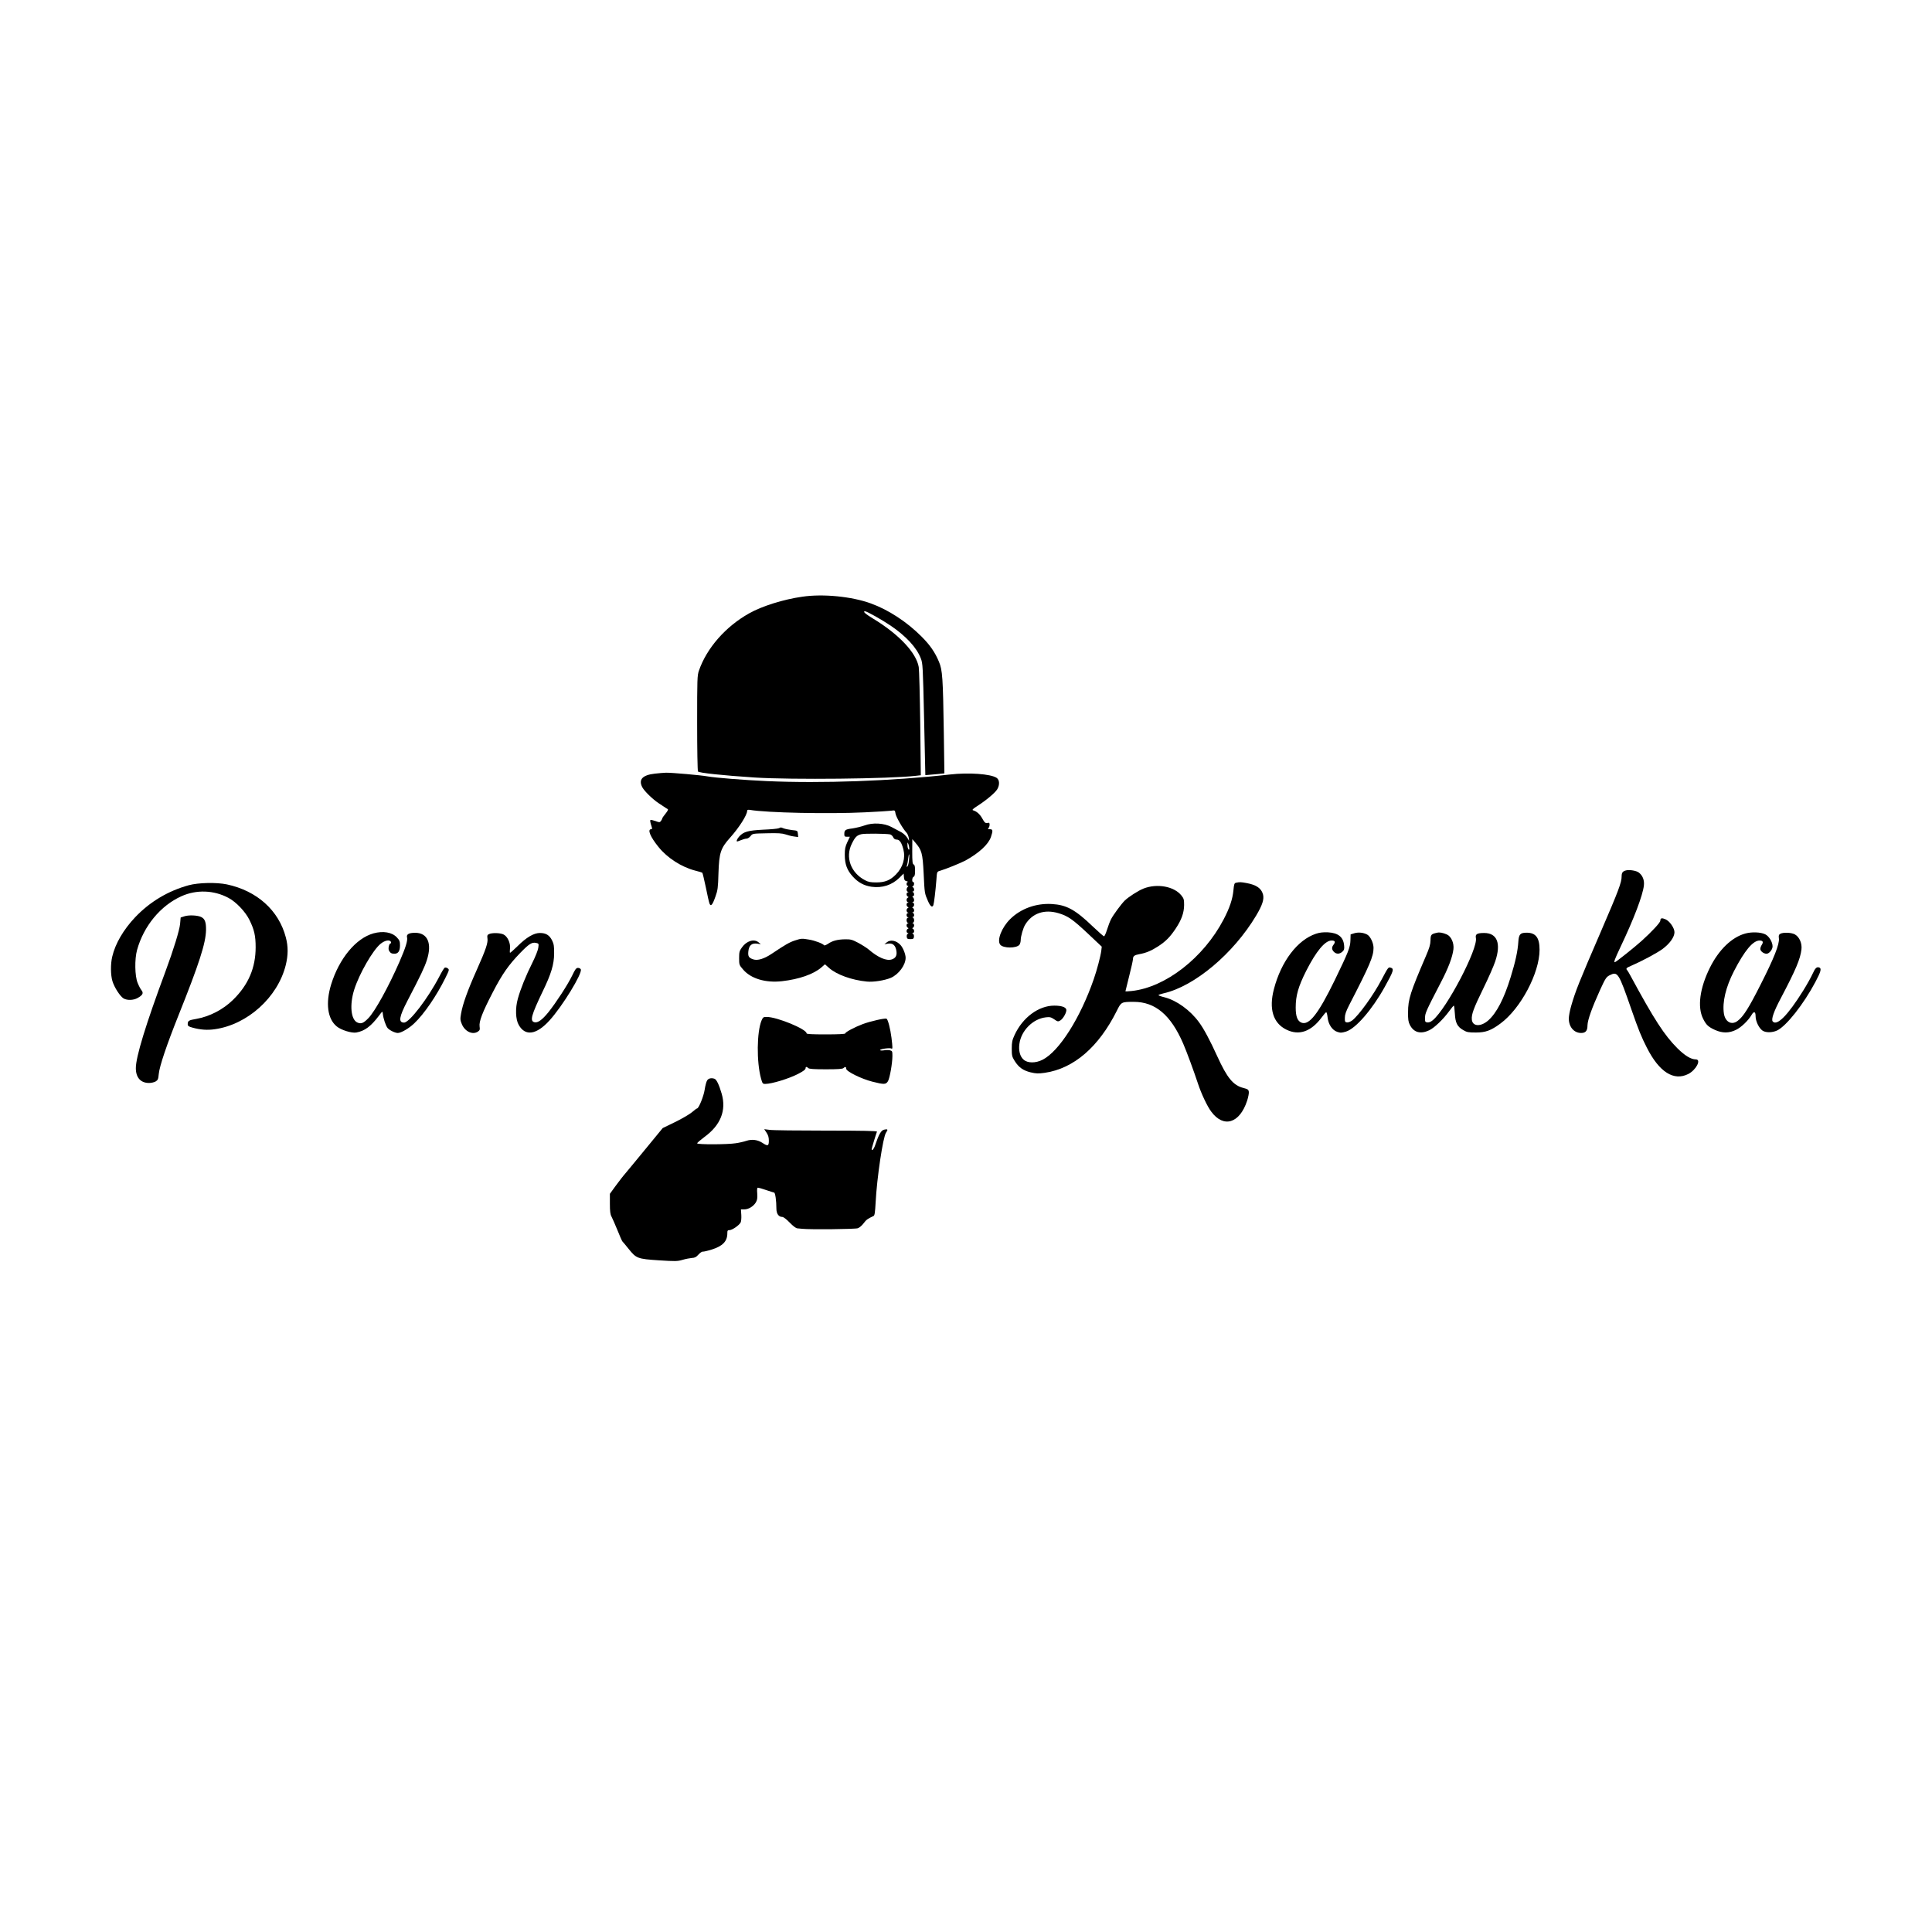 <?xml version="1.0" standalone="no"?>
<!DOCTYPE svg PUBLIC "-//W3C//DTD SVG 20010904//EN"
 "http://www.w3.org/TR/2001/REC-SVG-20010904/DTD/svg10.dtd">
<svg version="1.0" xmlns="http://www.w3.org/2000/svg"
 width="2048pt" height="2048pt" viewBox="0 0 2048 2048"
 preserveAspectRatio="xMidYMid meet">

<g transform="translate(0,2048) scale(0.1,-0.1)"
fill="#000000" stroke="none">
<path d="M8507 14155 c-200 -28 -430 -100 -566 -177 -250 -140 -450 -369 -532
-607 -18 -50 -19 -92 -19 -555 0 -276 4 -507 9 -514 9 -15 264 -42 601 -64
393 -25 1430 -14 1708 18 l53 6 -6 547 c-4 300 -11 571 -16 600 -26 152 -210
347 -483 513 -84 51 -114 78 -86 78 20 0 179 -90 271 -152 165 -112 276 -233
320 -347 21 -54 22 -81 35 -646 7 -324 13 -591 13 -591 1 -1 16 0 34 2 17 2
63 6 100 9 l68 7 -6 426 c-9 590 -14 669 -52 758 -41 99 -95 177 -183 265
-157 158 -354 286 -540 353 -201 73 -505 103 -723 71z"/>
<path d="M6941 12279 c-132 -15 -175 -63 -132 -145 23 -42 109 -126 174 -169
17 -11 42 -28 56 -37 14 -10 32 -21 38 -24 9 -4 2 -19 -22 -49 -19 -23 -35
-46 -35 -51 0 -5 -7 -17 -14 -27 -13 -16 -16 -16 -59 0 -26 9 -49 14 -53 10
-4 -3 0 -27 8 -52 13 -38 13 -45 1 -45 -43 0 -10 -81 78 -189 93 -116 245
-213 389 -250 38 -9 72 -20 75 -23 3 -3 20 -72 37 -154 16 -82 34 -159 39
-172 14 -36 32 -15 63 74 24 66 28 94 32 247 7 218 23 265 123 377 96 107 181
241 181 284 0 11 8 14 28 11 178 -31 839 -45 1221 -26 130 6 254 14 277 17 41
6 41 6 47 -31 6 -36 77 -160 116 -201 11 -12 22 -39 25 -60 3 -22 3 -32 0 -24
-17 38 -50 73 -89 93 -23 12 -66 35 -96 51 -77 41 -198 48 -284 16 -33 -12
-91 -26 -130 -32 -74 -9 -85 -17 -85 -60 0 -24 4 -28 29 -28 l30 0 -27 -57
c-22 -47 -27 -72 -27 -133 0 -101 24 -165 85 -232 57 -63 118 -96 198 -108
114 -16 218 18 297 96 l44 44 3 -37 c2 -30 8 -39 28 -44 14 -4 19 -7 13 -8
-17 -1 -17 -41 -1 -41 9 0 9 -3 0 -12 -16 -16 -15 -45 1 -51 10 -4 10 -6 0 -6
-7 -1 -13 -10 -13 -20 0 -11 6 -22 13 -25 10 -5 10 -7 0 -12 -7 -3 -13 -14
-13 -24 0 -10 6 -21 13 -23 10 -4 10 -6 0 -6 -7 -1 -13 -10 -13 -20 0 -11 6
-22 13 -25 10 -5 10 -7 0 -12 -7 -3 -13 -14 -13 -24 0 -10 6 -21 13 -23 10 -4
10 -6 0 -6 -7 -1 -13 -10 -13 -20 0 -11 6 -22 13 -24 10 -4 10 -6 0 -6 -7 -1
-13 -12 -13 -25 0 -13 6 -27 13 -29 10 -4 10 -6 0 -6 -7 -1 -13 -10 -13 -20 0
-11 6 -22 13 -25 10 -5 10 -7 0 -12 -7 -3 -13 -14 -13 -25 0 -10 6 -19 13 -19
9 0 9 -2 -1 -9 -8 -4 -12 -19 -10 -32 2 -20 9 -24 38 -24 29 0 36 4 38 24 2
13 -2 28 -10 32 -10 7 -10 9 0 9 6 0 12 9 12 19 0 11 -6 22 -12 25 -10 5 -10
7 0 12 6 3 12 14 12 24 0 10 -6 21 -12 23 -10 4 -10 6 0 6 6 1 12 12 12 25 0
13 -6 27 -12 29 -10 4 -10 6 0 6 6 1 12 10 12 20 0 11 -6 22 -12 24 -10 4 -10
6 0 6 6 1 12 10 12 20 0 11 -6 22 -12 25 -10 5 -10 7 0 12 6 3 12 14 12 24 0
10 -6 21 -12 23 -10 4 -10 6 0 6 15 1 16 33 0 49 -9 9 -9 12 0 12 16 0 15 37
0 43 -10 4 -10 6 0 6 6 1 12 10 12 20 0 11 -6 22 -12 25 -10 5 -10 7 0 12 14
7 16 44 2 44 -16 0 -12 50 5 56 11 5 15 22 15 65 0 44 -4 61 -15 65 -12 5 -15
30 -15 138 l1 131 30 -35 c70 -81 79 -112 90 -328 10 -215 10 -211 46 -294 25
-57 45 -72 57 -43 7 19 23 151 32 267 6 88 6 88 38 97 61 18 219 82 270 109
145 80 243 171 270 249 23 68 21 83 -11 83 -21 0 -24 3 -15 12 7 7 12 23 12
36 0 19 -4 23 -19 19 -25 -6 -33 0 -61 51 -24 42 -58 72 -94 82 -15 4 -5 15
50 50 94 61 182 136 205 173 28 47 25 101 -7 122 -63 41 -295 58 -494 35 -614
-69 -1361 -96 -1941 -70 -241 11 -545 35 -629 50 -70 13 -380 40 -440 39 -25
-1 -78 -5 -119 -10z m2495 -644 c11 -3 26 -16 32 -30 8 -17 20 -25 37 -25 31
0 52 -31 71 -103 24 -94 -4 -190 -79 -267 -60 -61 -116 -84 -207 -84 -60 0
-84 4 -120 23 -152 79 -212 244 -140 388 35 71 53 88 100 100 33 9 260 7 306
-2z m203 -149 c1 -29 -17 -6 -19 24 -1 14 -1 30 0 35 3 13 18 -34 19 -59z m-4
-132 c-3 -29 -11 -57 -17 -60 -8 -5 -9 -1 -4 12 4 10 10 44 13 74 4 30 8 49
11 42 2 -7 1 -38 -3 -68z"/>
<path d="M8254 11700 c-12 -5 -86 -12 -165 -15 -158 -8 -206 -21 -252 -71 -24
-26 -35 -54 -22 -54 3 0 22 7 42 15 19 8 45 15 56 15 12 0 31 12 43 27 21 27
22 27 173 30 118 3 162 0 198 -12 25 -9 66 -19 90 -22 l44 -6 -3 34 c-3 34 -4
34 -63 40 -33 4 -73 12 -88 18 -16 6 -29 11 -30 10 -1 0 -12 -4 -23 -9z"/>
<path d="M17235 11253 c-34 -9 -45 -24 -45 -62 0 -66 -33 -152 -220 -586 -232
-537 -270 -632 -315 -789 -14 -48 -25 -108 -25 -133 0 -89 55 -153 131 -153
47 0 67 23 67 81 1 56 48 187 132 372 57 125 67 140 101 158 88 44 96 32 234
-366 73 -210 106 -291 163 -402 131 -258 285 -355 438 -278 83 42 142 155 80
155 -51 0 -116 40 -194 117 -139 139 -247 305 -500 773 -13 25 -28 49 -33 55
-17 17 -9 26 39 46 116 50 273 134 335 179 77 57 127 127 127 178 0 45 -52
120 -97 138 -38 16 -53 12 -53 -16 0 -19 -88 -114 -196 -212 -74 -67 -276
-228 -286 -228 -13 0 -2 31 59 160 143 300 238 551 249 655 6 57 -14 106 -56
137 -26 19 -101 31 -135 21z"/>
<path d="M13104 11123 c-19 -4 -23 -13 -29 -80 -9 -94 -40 -187 -105 -311
-212 -405 -616 -719 -974 -757 -36 -4 -66 -5 -66 -3 0 3 18 76 40 162 22 86
40 167 40 180 0 30 15 42 65 51 70 12 128 36 198 81 84 54 130 101 190 191 62
93 88 167 89 249 0 58 -3 70 -29 102 -78 97 -258 129 -401 73 -57 -22 -161
-90 -200 -128 -37 -37 -121 -151 -144 -196 -12 -23 -31 -73 -43 -112 -12 -38
-26 -70 -32 -70 -6 0 -58 46 -117 102 -188 181 -281 231 -436 240 -167 10
-330 -49 -442 -160 -89 -88 -142 -222 -106 -270 31 -41 175 -41 205 -1 7 10
13 32 13 49 0 39 26 130 48 164 74 121 203 165 352 121 101 -30 150 -64 317
-221 l142 -134 -5 -43 c-7 -57 -47 -208 -80 -302 -144 -415 -368 -766 -543
-854 -73 -37 -159 -37 -201 2 -38 33 -54 96 -44 167 19 141 143 265 280 281
42 5 55 2 89 -21 37 -26 41 -26 65 -12 31 19 70 90 63 116 -7 26 -53 41 -128
41 -165 0 -335 -126 -420 -311 -25 -54 -30 -77 -30 -145 0 -72 3 -86 30 -129
43 -69 89 -102 169 -122 60 -14 80 -15 152 -5 306 45 571 273 763 658 46 93
48 94 180 94 227 0 392 -139 523 -442 37 -85 112 -289 158 -428 34 -103 97
-237 139 -293 131 -178 302 -126 381 115 12 37 20 79 18 94 -3 23 -10 29 -57
41 -108 27 -173 106 -278 337 -77 169 -143 293 -194 361 -92 126 -235 229
-360 262 -38 9 -69 20 -69 24 0 4 24 12 53 19 329 74 742 421 983 825 66 111
86 173 72 225 -18 64 -70 100 -173 119 -59 11 -73 12 -111 4z"/>
<path d="M2000 11096 c-218 -60 -411 -175 -567 -339 -124 -131 -211 -280 -243
-417 -19 -79 -18 -195 2 -261 21 -68 81 -160 118 -183 39 -22 105 -20 149 5
54 30 65 52 41 82 -11 13 -29 48 -41 78 -30 72 -33 252 -6 349 70 253 248 470
471 570 158 71 343 65 498 -18 81 -43 179 -146 222 -233 51 -104 66 -167 66
-290 0 -218 -77 -399 -240 -558 -105 -103 -248 -177 -390 -202 -79 -13 -90
-20 -90 -56 0 -19 9 -25 53 -37 81 -22 155 -28 235 -16 346 49 666 338 751
679 26 106 27 196 1 294 -75 287 -306 494 -625 562 -111 23 -301 19 -405 -9z"/>
<path d="M1955 10767 l-40 -13 -6 -69 c-7 -68 -69 -271 -154 -500 -210 -565
-315 -908 -315 -1028 0 -100 51 -157 140 -157 23 0 54 7 70 16 24 15 28 25 33
80 8 82 83 305 208 618 221 552 290 767 293 907 1 85 -12 120 -53 139 -38 18
-130 22 -176 7z"/>
<path d="M3959 10586 c-186 -52 -363 -265 -449 -542 -60 -197 -39 -364 59
-444 46 -39 160 -74 208 -65 89 16 154 65 237 174 41 55 41 55 44 25 5 -50 31
-128 51 -152 21 -24 79 -52 108 -52 35 0 119 49 174 102 104 98 238 294 330
481 42 85 43 89 25 102 -10 8 -25 11 -32 7 -7 -4 -32 -45 -56 -92 -121 -233
-318 -490 -375 -490 -62 1 -53 59 35 229 144 276 183 359 207 434 57 177 8
289 -124 289 -66 0 -95 -16 -86 -49 8 -34 -15 -108 -81 -260 -116 -265 -260
-526 -330 -597 -51 -52 -75 -62 -114 -46 -71 29 -86 188 -35 350 54 169 197
418 279 485 46 38 99 47 110 20 3 -8 1 -15 -3 -15 -16 0 -29 -55 -18 -76 14
-26 27 -34 58 -34 40 0 59 29 59 88 0 43 -5 55 -33 85 -51 55 -145 71 -248 43z"/>
<path d="M13950 10582 c-196 -65 -369 -292 -446 -587 -55 -209 -9 -360 131
-429 135 -67 264 -22 377 131 21 29 42 53 47 53 4 0 11 -25 14 -55 8 -74 49
-135 102 -153 35 -12 47 -11 94 3 102 32 275 231 408 470 97 174 104 197 62
208 -22 6 -25 2 -94 -128 -86 -164 -241 -378 -311 -432 -19 -14 -43 -23 -56
-21 -20 3 -23 8 -22 49 0 34 12 68 46 135 220 426 258 516 258 606 0 53 -35
125 -69 142 -41 21 -92 26 -135 13 l-39 -12 -2 -65 c-2 -72 -22 -123 -166
-420 -174 -357 -271 -481 -352 -451 -43 17 -62 64 -62 161 0 125 27 221 110
386 107 211 201 324 270 324 38 0 44 -14 20 -46 -20 -26 -19 -50 5 -74 26 -26
60 -25 89 1 20 18 23 29 19 69 -9 88 -63 131 -172 137 -50 2 -88 -2 -126 -15z"/>
<path d="M15235 10593 c-65 -14 -70 -20 -71 -81 -1 -44 -12 -82 -49 -167 -165
-384 -189 -458 -189 -595 -1 -76 3 -103 19 -134 41 -81 113 -101 206 -57 54
26 147 115 210 201 24 33 46 60 50 60 4 0 8 -37 11 -83 5 -100 26 -141 90
-177 37 -22 55 -25 133 -25 103 0 160 21 260 95 215 158 415 536 415 782 0
128 -40 181 -137 181 -68 0 -83 -17 -88 -96 -6 -96 -30 -210 -82 -377 -70
-228 -149 -379 -237 -457 -80 -70 -168 -65 -174 10 -5 55 19 119 124 334 52
106 108 233 124 282 64 191 21 301 -118 301 -74 0 -95 -13 -87 -52 25 -112
-308 -748 -456 -872 -21 -18 -41 -26 -58 -24 -24 3 -26 7 -25 49 0 48 10 71
165 370 81 154 126 273 136 357 8 66 -25 138 -71 157 -42 18 -77 24 -101 18z"/>
<path d="M18500 10584 c-142 -39 -279 -171 -373 -359 -109 -219 -136 -420 -73
-545 33 -65 54 -85 126 -118 78 -35 149 -35 222 1 56 27 130 98 165 158 25 43
43 37 43 -14 0 -51 34 -123 72 -151 34 -24 102 -24 155 0 98 46 282 279 407
515 58 109 67 143 41 153 -27 10 -43 -5 -71 -67 -15 -34 -60 -115 -100 -179
-164 -263 -279 -378 -323 -325 -17 22 12 106 87 247 158 300 206 414 218 515
8 64 -21 132 -68 159 -35 21 -122 25 -155 8 -17 -10 -20 -18 -16 -49 8 -59
-52 -211 -193 -488 -128 -254 -185 -343 -246 -388 -63 -47 -130 -10 -144 79
-18 122 20 280 107 450 112 217 201 324 271 324 35 0 43 -15 24 -45 -9 -13
-16 -33 -16 -44 0 -24 36 -51 66 -51 28 0 64 44 64 78 0 46 -38 109 -78 128
-49 24 -144 27 -212 8z"/>
<path d="M5183 10578 c-17 -8 -20 -16 -16 -43 8 -47 -16 -119 -113 -336 -98
-219 -149 -363 -166 -461 -11 -60 -10 -72 8 -115 33 -79 116 -117 172 -77 18
13 21 21 16 52 -8 53 30 152 139 362 99 192 168 291 291 418 93 96 124 116
168 107 30 -7 30 -8 24 -52 -3 -25 -31 -95 -62 -157 -68 -135 -127 -281 -155
-384 -28 -100 -24 -219 10 -277 69 -122 188 -105 327 49 134 147 348 496 331
540 -4 9 -17 16 -30 16 -19 0 -30 -14 -62 -82 -47 -97 -169 -284 -250 -386
-67 -83 -114 -117 -150 -108 -50 13 -34 72 88 327 90 185 120 286 121 399 1
79 -3 103 -21 140 -28 57 -66 80 -130 80 -64 0 -143 -46 -238 -141 -39 -38
-74 -69 -78 -69 -3 0 -4 19 -1 43 8 60 -27 134 -72 153 -39 16 -119 17 -151 2z"/>
<path d="M8425 10510 c-55 -18 -100 -43 -247 -142 -78 -52 -147 -73 -192 -58
-49 16 -59 32 -53 87 7 62 35 87 92 80 l40 -6 -24 20 c-48 39 -127 16 -176
-54 -27 -37 -30 -50 -30 -113 0 -70 1 -74 41 -120 82 -98 240 -145 414 -125
179 20 334 74 416 145 l39 34 44 -39 c80 -71 242 -129 401 -144 70 -7 187 12
252 39 84 36 158 136 158 213 0 37 -26 103 -52 133 -43 50 -109 64 -149 30
l-24 -20 30 6 c52 10 81 -9 94 -60 14 -58 0 -91 -45 -106 -57 -19 -146 19
-247 106 -22 18 -71 49 -110 70 -63 33 -80 38 -137 37 -80 -1 -136 -15 -183
-48 -20 -13 -39 -20 -42 -15 -11 17 -97 50 -159 60 -78 13 -80 13 -151 -10z"/>
<path d="M8073 9663 c-51 -122 -54 -440 -6 -615 15 -54 18 -58 45 -58 68 0
249 55 348 106 60 31 80 47 80 63 0 15 13 14 28 -1 10 -10 61 -13 187 -13 126
0 177 3 186 13 18 17 29 15 29 -7 0 -28 159 -107 277 -137 126 -32 144 -31
166 5 19 32 47 191 47 268 0 48 -2 53 -25 59 -14 4 -44 4 -65 0 -23 -4 -40 -2
-40 3 0 12 104 26 119 16 14 -8 14 8 1 115 -12 95 -37 192 -52 201 -14 9 -170
-26 -253 -57 -87 -33 -185 -85 -185 -99 0 -6 -72 -10 -205 -10 -147 0 -205 3
-205 11 0 45 -314 174 -422 174 -36 0 -40 -3 -55 -37z"/>
<path d="M7496 9027 c-8 -12 -20 -56 -26 -97 -10 -69 -63 -200 -81 -200 -4 0
-29 -18 -55 -41 -27 -22 -107 -69 -179 -104 l-130 -63 -170 -207 c-93 -114
-194 -235 -222 -269 -29 -33 -78 -97 -110 -141 l-58 -80 0 -105 c0 -79 4 -113
17 -136 9 -16 37 -81 63 -144 25 -63 49 -117 53 -120 4 -3 33 -38 65 -78 82
-102 94 -107 322 -122 173 -11 195 -11 250 5 33 10 78 18 99 20 30 1 46 9 70
36 16 18 37 33 46 31 9 -1 53 9 97 23 114 36 163 87 163 171 0 29 3 34 23 34
28 0 101 50 118 81 6 13 9 47 7 80 l-4 59 35 0 c45 0 95 30 122 72 16 27 19
45 16 96 -4 45 -1 62 8 62 7 0 46 -11 86 -25 41 -14 79 -26 85 -27 12 -1 24
-87 24 -169 0 -55 24 -89 62 -89 13 0 43 -23 79 -60 36 -37 66 -60 81 -61 12
-1 37 -3 53 -5 83 -9 560 -4 588 6 18 6 45 30 62 53 27 37 43 48 105 77 12 6
16 37 22 144 13 257 78 694 110 739 24 34 19 41 -20 32 -32 -7 -56 -49 -93
-159 -14 -45 -39 -74 -39 -47 0 8 44 153 56 185 3 8 -157 11 -538 11 -299 0
-569 3 -600 8 l-57 7 24 -36 c18 -27 25 -50 25 -85 0 -58 -11 -62 -68 -24 -51
33 -110 41 -169 22 -26 -9 -78 -21 -114 -26 -86 -14 -409 -15 -409 -1 0 6 35
36 78 68 171 125 233 281 182 458 -28 96 -54 149 -75 158 -33 12 -65 6 -79
-17z"/>
</g>
</svg>
